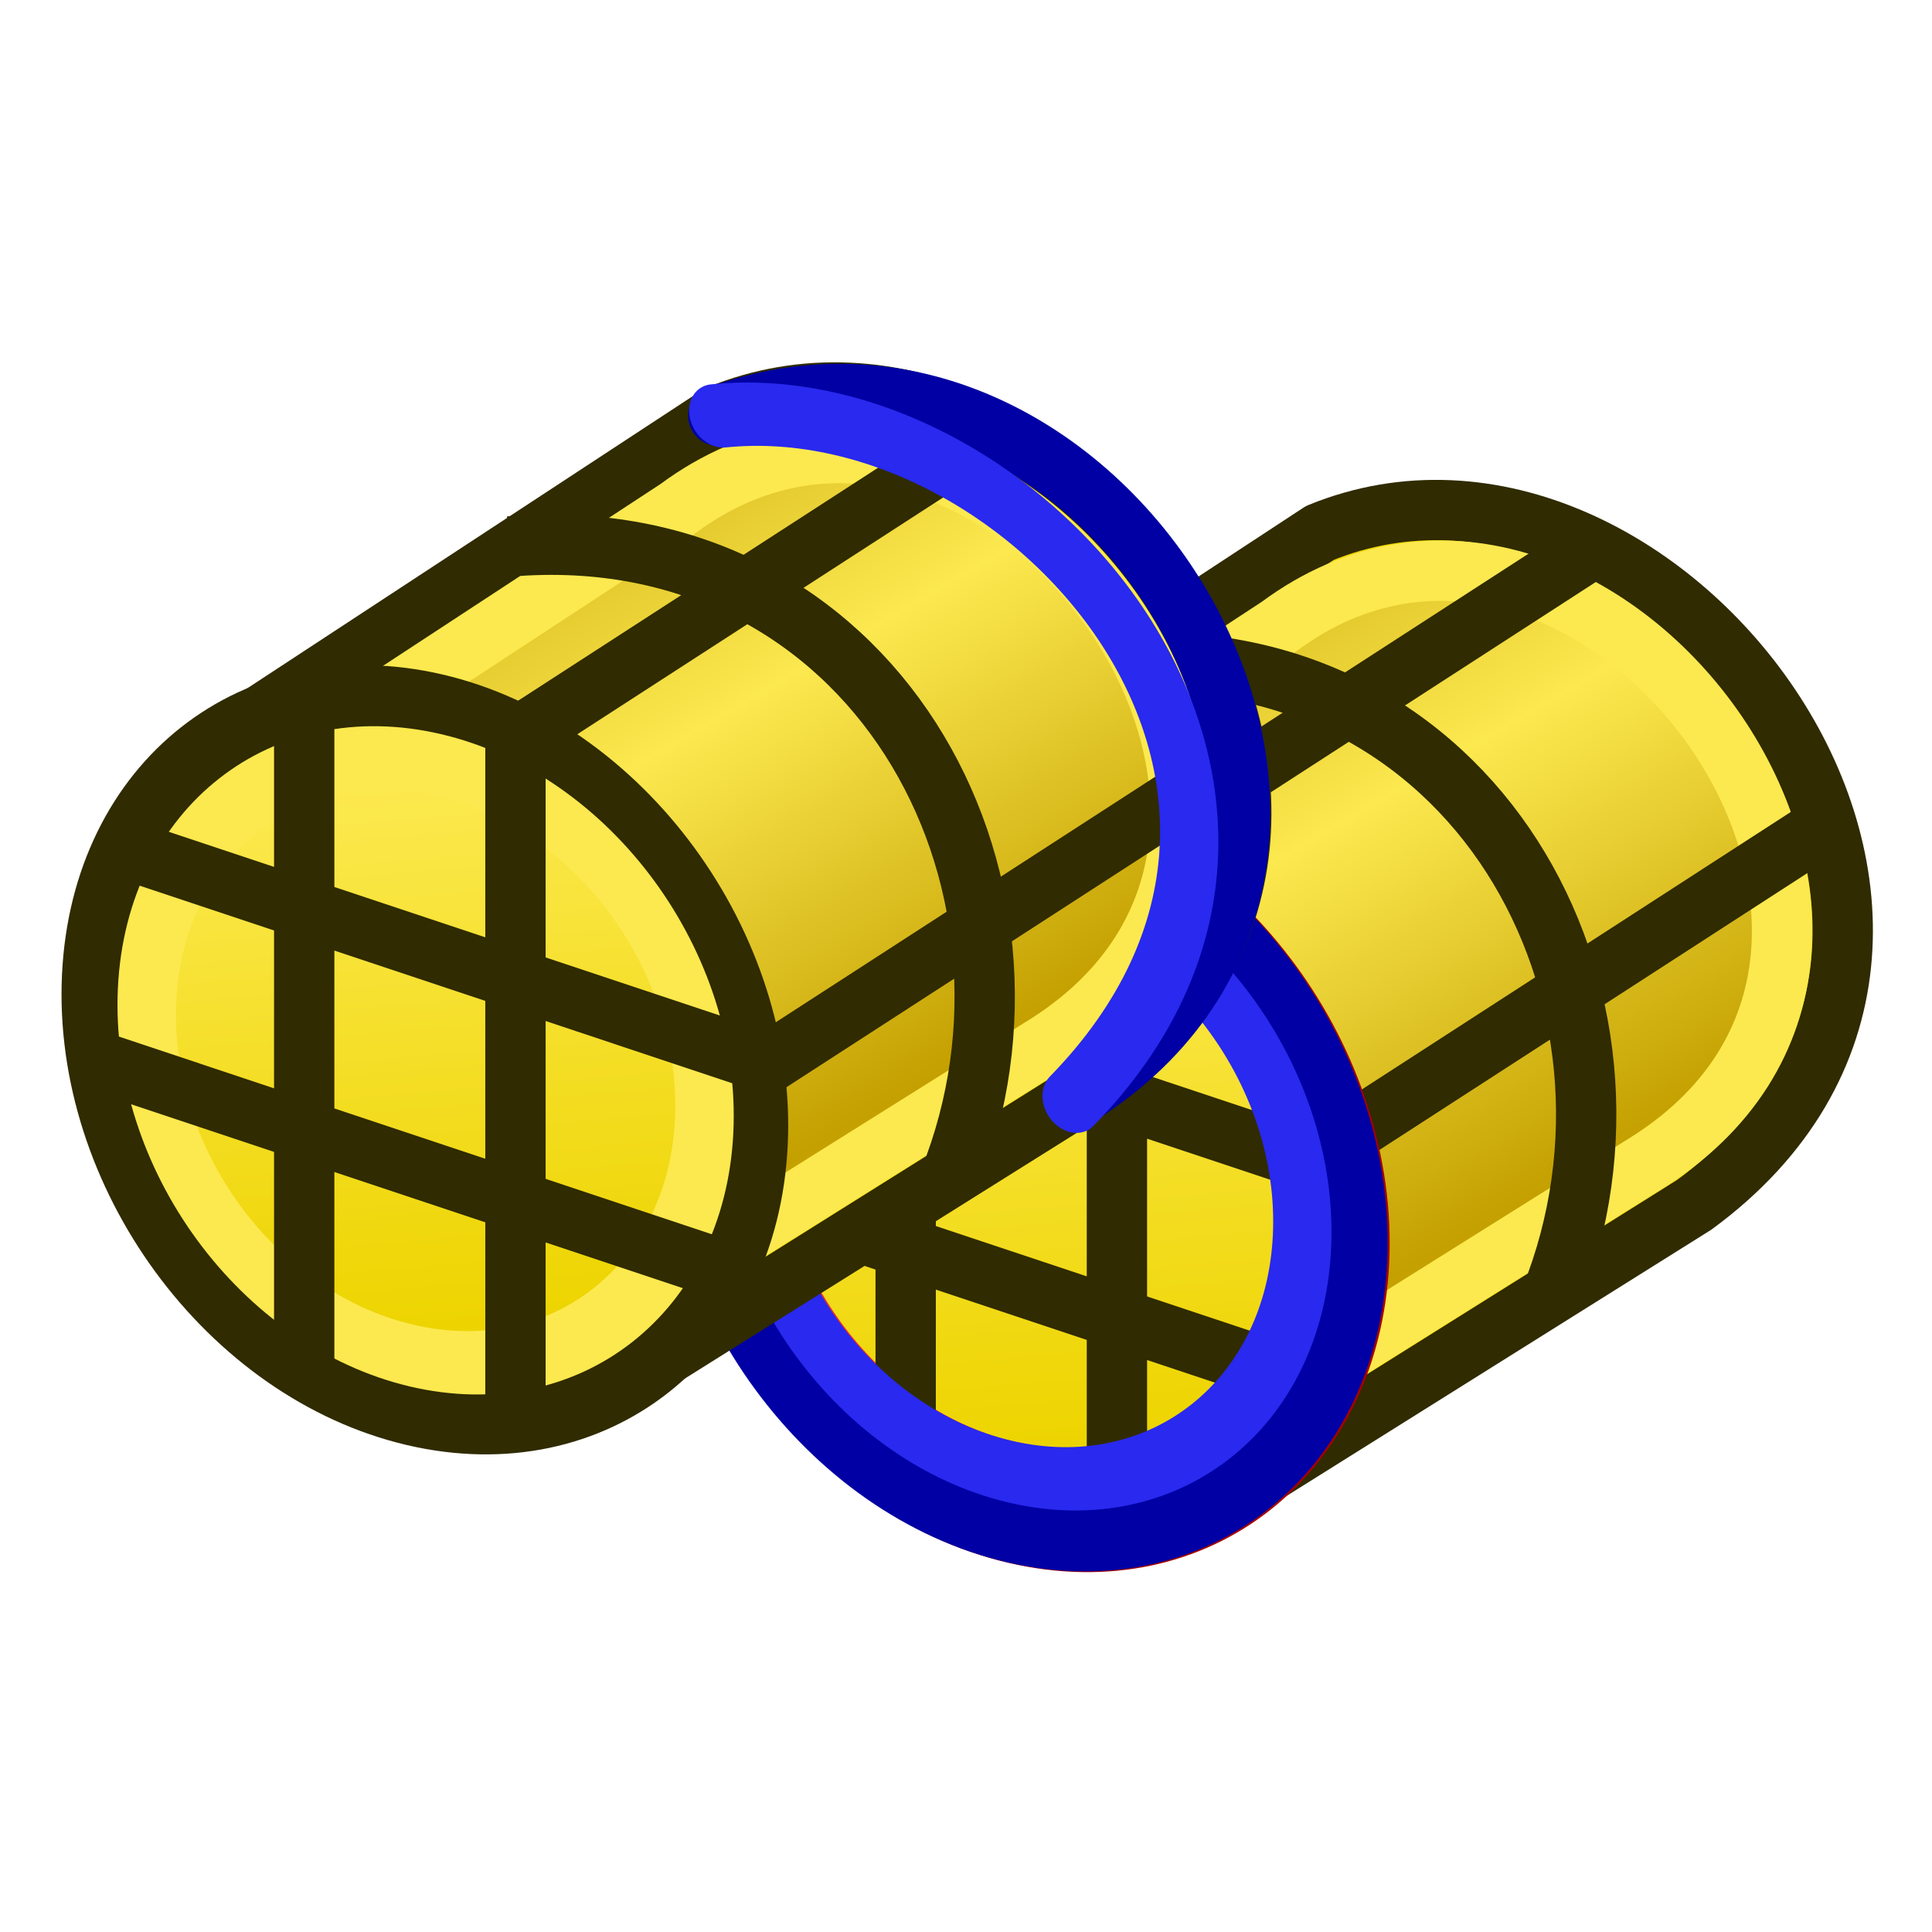 <svg xmlns="http://www.w3.org/2000/svg" xmlns:svg="http://www.w3.org/2000/svg" xmlns:xlink="http://www.w3.org/1999/xlink" id="svg2" width="64" height="64" version="1.1" viewBox="0 0 18.062 18.062"><defs id="defs847"><linearGradient id="linearGradient4090"><stop id="stop4092" offset="0" style="stop-color:#edd400;stop-opacity:1"/><stop id="stop4094" offset="1" style="stop-color:#fce94f;stop-opacity:1"/></linearGradient><linearGradient id="defitem29" x1="649.429" x2="655.352" y1="807.466" y2="485.909" gradientUnits="userSpaceOnUse"><stop id="stop92" offset="0" style="stop-color:#fff;stop-opacity:1"/><stop id="stop93" offset="1" style="stop-color:#fff;stop-opacity:.138"/></linearGradient><radialGradient id="defitem28" cx="1049.72" cy="345.56" r="1202.15" fx="1049.72" fy="345.56" gradientUnits="userSpaceOnUse"><stop id="stop89" offset="0" style="stop-color:#fff;stop-opacity:1"/><stop id="stop90" offset="1" style="stop-color:#a8a8a8;stop-opacity:1"/></radialGradient><linearGradient id="defitem30" x1="287.5" x2="980" y1="636.707" y2="636.707" gradientUnits="userSpaceOnUse"><stop id="stop95" offset="0" style="stop-color:#464646;stop-opacity:1"/><stop id="stop96" offset="1" style="stop-color:#c2c2c2;stop-opacity:1"/></linearGradient><linearGradient id="defitem27" x1="921.091" x2="985.982" y1="403.188" y2="317.447" gradientUnits="userSpaceOnUse"><stop id="stop86" offset="0" style="stop-color:#7e7e7e;stop-opacity:1"/><stop id="stop87" offset="1" style="stop-color:#e5e5e5;stop-opacity:1"/></linearGradient><linearGradient id="defitem26" x1="530.761" x2="293.37" y1="346.304" y2="360.275" gradientUnits="userSpaceOnUse"><stop id="stop83" offset="0" style="stop-color:#5f5f5f;stop-opacity:1"/><stop id="stop84" offset="1" style="stop-color:#e5e5e5;stop-opacity:1"/></linearGradient><linearGradient id="defitem25" x1="164.013" x2="308.75" y1="412.919" y2="337.61" gradientUnits="userSpaceOnUse"><stop id="stop80" offset="0" style="stop-color:#fff;stop-opacity:1"/><stop id="stop81" offset="1" style="stop-color:#bfbfbf;stop-opacity:1"/></linearGradient><linearGradient id="defitem24" x1="1094.25" x2="992.489" y1="270.854" y2="380.472" gradientUnits="userSpaceOnUse"><stop id="stop77" offset="0" style="stop-color:#6a6a6a;stop-opacity:1"/><stop id="stop78" offset="1" style="stop-color:#e6e6e6;stop-opacity:1"/></linearGradient><linearGradient id="defitem23" x1="1170.91" x2="1049.84" y1="476.465" y2="549.378" gradientUnits="userSpaceOnUse"><stop id="stop74" offset="0" style="stop-color:#5f5f5f;stop-opacity:1"/><stop id="stop75" offset="1" style="stop-color:#ebebeb;stop-opacity:1"/></linearGradient><linearGradient id="defitem22" x1="783.716" x2="576.149" y1="105.486" y2="313.276" gradientUnits="userSpaceOnUse"><stop id="stop71" offset="0" style="stop-color:#5a5a5a;stop-opacity:1"/><stop id="stop72" offset="1" style="stop-color:#c7c7c7;stop-opacity:1"/></linearGradient><linearGradient id="defitem21" x1="280.044" x2="128.055" y1="418.698" y2="484.716" gradientUnits="userSpaceOnUse"><stop id="stop68" offset="0" style="stop-color:#666;stop-opacity:1"/><stop id="stop69" offset="1" style="stop-color:#d8d8d8;stop-opacity:1"/></linearGradient><linearGradient id="defitem20" x1="129.687" x2="220" y1="636.954" y2="584.41" gradientUnits="userSpaceOnUse"><stop id="stop65" offset="0" style="stop-color:#fff;stop-opacity:1"/><stop id="stop66" offset="1" style="stop-color:#bbb;stop-opacity:1"/></linearGradient><linearGradient id="defitem19" x1="1048.72" x2="1127.98" y1="629.028" y2="583.753" gradientUnits="userSpaceOnUse"><stop id="stop62" offset="0" style="stop-color:#5e5e5e;stop-opacity:1"/><stop id="stop63" offset="1" style="stop-color:#ededed;stop-opacity:1"/></linearGradient><linearGradient id="defitem18" x1="370.022" x2="581.324" y1="387.273" y2="291.977" gradientUnits="userSpaceOnUse"><stop id="stop59" offset="0" style="stop-color:#636363;stop-opacity:1"/><stop id="stop60" offset="1" style="stop-color:#d6d6d6;stop-opacity:1"/></linearGradient><linearGradient id="defitem17" x1="732.156" x2="909.594" y1="351.939" y2="351.939" gradientUnits="userSpaceOnUse"><stop id="stop56" offset="0" style="stop-color:#676767;stop-opacity:1"/><stop id="stop57" offset="1" style="stop-color:#d3d3d3;stop-opacity:1"/></linearGradient><linearGradient id="defitem16" x1="1014.43" x2="1073.01" y1="494.713" y2="494.713" gradientUnits="userSpaceOnUse"><stop id="stop53" offset="0" style="stop-color:#666;stop-opacity:1"/><stop id="stop54" offset="1" style="stop-color:#dcdcdc;stop-opacity:1"/></linearGradient><linearGradient id="defitem15" x1="272.592" x2="193.277" y1="452.388" y2="516.37" gradientUnits="userSpaceOnUse"><stop id="stop50" offset="0" style="stop-color:#6e6e6e;stop-opacity:1"/><stop id="stop51" offset="1" style="stop-color:#d8d8d8;stop-opacity:1"/></linearGradient><radialGradient id="defitem14" cx="1037.22" cy="211.088" r="1164.28" fx="1037.22" fy="211.088" gradientUnits="userSpaceOnUse"><stop id="stop47" offset="0" style="stop-color:#fff;stop-opacity:1"/><stop id="stop48" offset="1" style="stop-color:#aaa;stop-opacity:1"/></radialGradient><linearGradient id="defitem13" x1="342.65" x2="379.241" y1="732.129" y2="686.83" gradientUnits="userSpaceOnUse"><stop id="stop44" offset="0" style="stop-color:#fff;stop-opacity:1"/><stop id="stop45" offset="1" style="stop-color:#989898;stop-opacity:1"/></linearGradient><radialGradient id="defitem12" cx="632.781" cy="484.409" r="540.279" fx="632.781" fy="484.409" gradientUnits="userSpaceOnUse"><stop id="stop41" offset="0" style="stop-color:#fff;stop-opacity:1"/><stop id="stop42" offset="1" style="stop-color:#ededed;stop-opacity:1"/></radialGradient><radialGradient id="radialGradient3901" cx="632.781" cy="484.409" r="540.279" fx="632.781" fy="484.409" gradientUnits="userSpaceOnUse" xlink:href="#defitem12"/><linearGradient id="linearGradient3903" x1="342.65" x2="379.241" y1="732.129" y2="686.83" gradientUnits="userSpaceOnUse" xlink:href="#defitem13"/><radialGradient id="radialGradient3905" cx="1037.22" cy="211.088" r="1164.28" fx="1037.22" fy="211.088" gradientUnits="userSpaceOnUse" xlink:href="#defitem14"/><linearGradient id="linearGradient3907" x1="272.592" x2="193.277" y1="452.388" y2="516.37" gradientUnits="userSpaceOnUse" xlink:href="#defitem15"/><linearGradient id="linearGradient3909" x1="1014.43" x2="1073.01" y1="494.713" y2="494.713" gradientUnits="userSpaceOnUse" xlink:href="#defitem16"/><linearGradient id="linearGradient3911" x1="732.156" x2="909.594" y1="351.939" y2="351.939" gradientUnits="userSpaceOnUse" xlink:href="#defitem17"/><linearGradient id="linearGradient3913" x1="370.022" x2="581.324" y1="387.273" y2="291.977" gradientUnits="userSpaceOnUse" xlink:href="#defitem18"/><linearGradient id="linearGradient3915" x1="1048.72" x2="1127.98" y1="629.028" y2="583.753" gradientUnits="userSpaceOnUse" xlink:href="#defitem19"/><linearGradient id="linearGradient3917" x1="129.687" x2="220" y1="636.954" y2="584.41" gradientUnits="userSpaceOnUse" xlink:href="#defitem20"/><linearGradient id="linearGradient3919" x1="280.044" x2="128.055" y1="418.698" y2="484.716" gradientUnits="userSpaceOnUse" xlink:href="#defitem21"/><linearGradient id="linearGradient3921" x1="783.716" x2="576.149" y1="105.486" y2="313.276" gradientUnits="userSpaceOnUse" xlink:href="#defitem22"/><linearGradient id="linearGradient3923" x1="1170.91" x2="1049.84" y1="476.465" y2="549.378" gradientUnits="userSpaceOnUse" xlink:href="#defitem23"/><linearGradient id="linearGradient3925" x1="1094.25" x2="992.489" y1="270.854" y2="380.472" gradientUnits="userSpaceOnUse" xlink:href="#defitem24"/><linearGradient id="linearGradient3927" x1="164.013" x2="308.75" y1="412.919" y2="337.61" gradientUnits="userSpaceOnUse" xlink:href="#defitem25"/><linearGradient id="linearGradient3929" x1="530.761" x2="293.37" y1="346.304" y2="360.275" gradientUnits="userSpaceOnUse" xlink:href="#defitem26"/><linearGradient id="linearGradient3931" x1="921.091" x2="985.982" y1="403.188" y2="317.447" gradientUnits="userSpaceOnUse" xlink:href="#defitem27"/><linearGradient id="linearGradient3933" x1="287.5" x2="980" y1="636.707" y2="636.707" gradientTransform="matrix(1,0,0,1.016,0,-11.739)" gradientUnits="userSpaceOnUse" xlink:href="#defitem30"/><radialGradient id="radialGradient3935" cx="1092.705" cy="64.845" r="1202.15" fx="1089.4" fy="64.845" gradientUnits="userSpaceOnUse" xlink:href="#defitem28"/><linearGradient id="linearGradient3937" x1="649.429" x2="655.352" y1="807.466" y2="485.909" gradientUnits="userSpaceOnUse" xlink:href="#defitem29"/><radialGradient id="radialGradient4283" cx="632.781" cy="484.409" r="540.279" fx="632.781" fy="484.409" gradientUnits="userSpaceOnUse" xlink:href="#defitem12"/><linearGradient id="linearGradient4285" x1="342.65" x2="379.241" y1="732.129" y2="686.83" gradientUnits="userSpaceOnUse" xlink:href="#defitem13"/><radialGradient id="radialGradient4287" cx="1037.22" cy="211.088" r="1164.28" fx="1037.22" fy="211.088" gradientUnits="userSpaceOnUse" xlink:href="#defitem14"/><linearGradient id="linearGradient4289" x1="272.592" x2="193.277" y1="452.388" y2="516.37" gradientUnits="userSpaceOnUse" xlink:href="#defitem15"/><linearGradient id="linearGradient4291" x1="1014.43" x2="1073.01" y1="494.713" y2="494.713" gradientUnits="userSpaceOnUse" xlink:href="#defitem16"/><linearGradient id="linearGradient4293" x1="732.156" x2="909.594" y1="351.939" y2="351.939" gradientUnits="userSpaceOnUse" xlink:href="#defitem17"/><linearGradient id="linearGradient4295" x1="370.022" x2="581.324" y1="387.273" y2="291.977" gradientUnits="userSpaceOnUse" xlink:href="#defitem18"/><linearGradient id="linearGradient4297" x1="1048.72" x2="1127.98" y1="629.028" y2="583.753" gradientUnits="userSpaceOnUse" xlink:href="#defitem19"/><linearGradient id="linearGradient4299" x1="129.687" x2="220" y1="636.954" y2="584.41" gradientUnits="userSpaceOnUse" xlink:href="#defitem20"/><linearGradient id="linearGradient4301" x1="280.044" x2="128.055" y1="418.698" y2="484.716" gradientUnits="userSpaceOnUse" xlink:href="#defitem21"/><linearGradient id="linearGradient4303" x1="783.716" x2="576.149" y1="105.486" y2="313.276" gradientUnits="userSpaceOnUse" xlink:href="#defitem22"/><linearGradient id="linearGradient4305" x1="1170.91" x2="1049.84" y1="476.465" y2="549.378" gradientUnits="userSpaceOnUse" xlink:href="#defitem23"/><linearGradient id="linearGradient4307" x1="1094.25" x2="992.489" y1="270.854" y2="380.472" gradientUnits="userSpaceOnUse" xlink:href="#defitem24"/><linearGradient id="linearGradient4309" x1="164.013" x2="308.75" y1="412.919" y2="337.61" gradientUnits="userSpaceOnUse" xlink:href="#defitem25"/><linearGradient id="linearGradient4311" x1="530.761" x2="293.37" y1="346.304" y2="360.275" gradientUnits="userSpaceOnUse" xlink:href="#defitem26"/><linearGradient id="linearGradient4313" x1="921.091" x2="985.982" y1="403.188" y2="317.447" gradientUnits="userSpaceOnUse" xlink:href="#defitem27"/><linearGradient id="linearGradient4315" x1="287.5" x2="980" y1="636.707" y2="636.707" gradientTransform="matrix(1,0,0,1.016,0,-11.739)" gradientUnits="userSpaceOnUse" xlink:href="#defitem30"/><radialGradient id="radialGradient4317" cx="1092.705" cy="64.845" r="1202.15" fx="1089.4" fy="64.845" gradientUnits="userSpaceOnUse" xlink:href="#defitem28"/><linearGradient id="linearGradient4319" x1="649.429" x2="655.352" y1="807.466" y2="485.909" gradientUnits="userSpaceOnUse" xlink:href="#defitem29"/><radialGradient id="radialGradient3705" cx="148.883" cy="81.87" r="19.467" fx="148.883" fy="81.87" gradientTransform="matrix(1.385,-0.051,0.037,0.999,-60.392,7.704)" gradientUnits="userSpaceOnUse" xlink:href="#linearGradient3377"/><linearGradient id="linearGradient3377"><stop style="stop-color:#faff2b;stop-opacity:1" id="stop3379" offset="0"/><stop style="stop-color:#fa0;stop-opacity:1" id="stop3381" offset="1"/></linearGradient><radialGradient id="radialGradient3703" cx="135.383" cy="97.37" r="19.467" fx="135.383" fy="97.37" gradientTransform="matrix(0.974,0.225,-0.462,2.002,48.488,-127.999)" gradientUnits="userSpaceOnUse" xlink:href="#linearGradient3377"/><linearGradient id="linearGradient3029"><stop style="stop-color:#faff2b;stop-opacity:1" id="stop3031" offset="0"/><stop style="stop-color:#fa0;stop-opacity:1" id="stop3033" offset="1"/></linearGradient><radialGradient id="radialGradient3047" cx="135.383" cy="97.37" r="19.467" fx="135.383" fy="97.37" gradientTransform="matrix(0.974,0.225,-0.462,2.002,48.488,-127.999)" gradientUnits="userSpaceOnUse" xlink:href="#linearGradient3377"/><radialGradient id="radialGradient3172" cx="148.883" cy="81.87" r="19.467" fx="148.883" fy="81.87" gradientTransform="matrix(1.385,-0.051,0.037,0.999,-60.392,7.704)" gradientUnits="userSpaceOnUse" xlink:href="#linearGradient3377"/><radialGradient id="radialGradient3174" cx="135.383" cy="97.37" r="19.467" fx="135.383" fy="97.37" gradientTransform="matrix(0.974,0.225,-0.462,2.002,48.488,-127.999)" gradientUnits="userSpaceOnUse" xlink:href="#linearGradient3377"/><linearGradient id="linearGradient3377-2"><stop style="stop-color:#faff2b;stop-opacity:1" id="stop3379-0" offset="0"/><stop style="stop-color:#fa0;stop-opacity:1" id="stop3381-8" offset="1"/></linearGradient><linearGradient id="linearGradient3191"><stop style="stop-color:#faff2b;stop-opacity:1" id="stop3193" offset="0"/><stop style="stop-color:#fa0;stop-opacity:1" id="stop3195" offset="1"/></linearGradient><radialGradient id="radialGradient3172-9" cx="148.883" cy="81.87" r="19.467" fx="148.883" fy="81.87" gradientTransform="matrix(1.385,-0.051,0.037,0.999,-60.392,7.704)" gradientUnits="userSpaceOnUse" xlink:href="#linearGradient3377"/><radialGradient id="radialGradient3174-7" cx="135.383" cy="97.37" r="19.467" fx="135.383" fy="97.37" gradientTransform="matrix(0.974,0.225,-0.462,2.002,48.488,-127.999)" gradientUnits="userSpaceOnUse" xlink:href="#linearGradient3377"/><linearGradient id="linearGradient3865" x1="32.558" x2="26.302" y1="32.918" y2="12.207" gradientUnits="userSpaceOnUse" xlink:href="#linearGradient3859"/><linearGradient id="linearGradient3859"><stop id="stop3861" offset="0" style="stop-color:#edd400;stop-opacity:1"/><stop id="stop3863" offset="1" style="stop-color:#fce94f;stop-opacity:1"/></linearGradient><linearGradient id="linearGradient3857" x1="-11" x2="-18" y1="26" y2="14" gradientTransform="matrix(0.282,0,0,0.282,19.191,2.822)" gradientUnits="userSpaceOnUse" spreadMethod="reflect" xlink:href="#linearGradient3851"/><linearGradient id="linearGradient3851"><stop id="stop3853" offset="0" style="stop-color:#c4a000;stop-opacity:1"/><stop id="stop3855" offset="1" style="stop-color:#fce94f;stop-opacity:1"/></linearGradient><linearGradient id="linearGradient3865-3" x1="32.558" x2="26.302" y1="32.918" y2="12.207" gradientUnits="userSpaceOnUse" xlink:href="#linearGradient3859-6"/><linearGradient id="linearGradient3859-6"><stop id="stop3861-7" offset="0" style="stop-color:#edd400;stop-opacity:1"/><stop id="stop3863-5" offset="1" style="stop-color:#fce94f;stop-opacity:1"/></linearGradient><linearGradient id="linearGradient3865-2" x1="32.558" x2="26.302" y1="32.918" y2="12.207" gradientUnits="userSpaceOnUse" xlink:href="#linearGradient3859-9"/><linearGradient id="linearGradient3859-9"><stop id="stop3861-1" offset="0" style="stop-color:#edd400;stop-opacity:1"/><stop id="stop3863-2" offset="1" style="stop-color:#fce94f;stop-opacity:1"/></linearGradient><linearGradient id="linearGradient3857-7" x1="-11" x2="-18" y1="26" y2="14" gradientTransform="matrix(0.282,0,0,0.282,7.338,8.467)" gradientUnits="userSpaceOnUse" spreadMethod="reflect" xlink:href="#linearGradient3851-0"/><linearGradient id="linearGradient3851-0"><stop id="stop3853-9" offset="0" style="stop-color:#c4a000;stop-opacity:1"/><stop id="stop3855-3" offset="1" style="stop-color:#fce94f;stop-opacity:1"/></linearGradient><linearGradient id="linearGradient4096" x1="35.684" x2="31.545" y1="30.385" y2="12.888" gradientUnits="userSpaceOnUse" xlink:href="#linearGradient4090"/><linearGradient id="linearGradient4098" x1="-11" x2="-18" y1="26" y2="14" gradientTransform="matrix(0.282,0,0,0.282,7.338,8.467)" gradientUnits="userSpaceOnUse" spreadMethod="reflect" xlink:href="#linearGradient3851-0"/><linearGradient id="linearGradient3865-28" x1="32.558" x2="26.302" y1="32.918" y2="12.207" gradientUnits="userSpaceOnUse" xlink:href="#linearGradient3859-97"/><linearGradient id="linearGradient3859-97"><stop id="stop3861-3" offset="0" style="stop-color:#edd400;stop-opacity:1"/><stop id="stop3863-6" offset="1" style="stop-color:#fce94f;stop-opacity:1"/></linearGradient><linearGradient id="linearGradient3857-1" x1="-11" x2="-18" y1="26" y2="14" gradientTransform="matrix(0.282,0,0,0.282,5.08,3.104)" gradientUnits="userSpaceOnUse" spreadMethod="reflect" xlink:href="#linearGradient3851-2"/><linearGradient id="linearGradient3851-2"><stop id="stop3853-93" offset="0" style="stop-color:#c4a000;stop-opacity:1"/><stop id="stop3855-1" offset="1" style="stop-color:#fce94f;stop-opacity:1"/></linearGradient><linearGradient id="linearGradient4223" x1="-11" x2="-18" y1="26" y2="14" gradientTransform="matrix(0.282,0,0,0.282,5.08,3.104)" gradientUnits="userSpaceOnUse" spreadMethod="reflect" xlink:href="#linearGradient3851-2"/><linearGradient id="linearGradient4225" x1="32.558" x2="26.302" y1="32.918" y2="12.207" gradientUnits="userSpaceOnUse" xlink:href="#linearGradient3859-97"/></defs><path id="path3063" d="M 7.762,7.986 12.34,4.982 c 3.201,-1.31 6.979,3.728 3.5,6.281 l -4.43,2.777 z" style="fill:#edd400;stroke:#302b00;stroke-width:.564;stroke-linecap:butt;stroke-linejoin:round;stroke-opacity:1"/><path id="path3063-3" d="M 7.457,8.807 11.957,5.858 c 2.925,-2.172 6.758,2.999 3.389,5.044 l -4.43,2.777 z" style="fill:url(#linearGradient3857);fill-opacity:1;stroke:#fce94f;stroke-width:.564;stroke-linecap:butt;stroke-linejoin:round;stroke-opacity:1"/><path id="path3875-5" d="m 10.386,6.209 c 3.387,-0.282 5.241,3.104 4.112,5.927" style="fill:none;stroke:#302b00;stroke-width:.564;stroke-linecap:butt;stroke-linejoin:miter;stroke-opacity:1"/><path id="path3895" d="M 10.16,8.184 14.958,5.08" style="fill:none;stroke:#302b00;stroke-width:.564;stroke-linecap:butt;stroke-linejoin:miter;stroke-opacity:1"/><path id="path3895-6" d="M 12.418,10.724 17.216,7.62" style="fill:none;stroke:#302b00;stroke-width:.564;stroke-linecap:butt;stroke-linejoin:miter;stroke-opacity:1"/><g id="g3031" transform="matrix(0.26,0.061,-0.013,0.276,5.89,5.954)"><path id="path3011" d="m 44,22 c 0,6.627 -5.373,12 -12,12 -6.627,0 -12,-5.373 -12,-12 0,-6.627 5.373,-12 12,-12 6.627,0 12,5.373 12,12 z" transform="translate(-17,-7)" style="fill:#ef2929;stroke:#a40000;stroke-width:2.096;stroke-linecap:round;stroke-linejoin:round;stroke-miterlimit:4"/><path id="path3011-3" d="m 44,22 c 0,6.627 -5.373,12 -12,12 -6.627,0 -12,-5.373 -12,-12 0,-6.627 5.373,-12 12,-12 6.627,0 12,5.373 12,12 z" transform="matrix(0.833,0,0,0.833,-11.667,-3.333)" style="fill:url(#linearGradient3865);fill-opacity:1;stroke:#ef2929;stroke-width:2.515;stroke-linecap:round;stroke-linejoin:round;stroke-miterlimit:4"/></g><path id="path3867" d="m 10.442,7.902 0,6.491" style="fill:none;stroke:#302b00;stroke-width:.564;stroke-linecap:butt;stroke-linejoin:miter;stroke-opacity:1"/><path id="path3869" d="m 8.467,7.902 0,5.927" style="fill:none;stroke:#302b00;stroke-width:.564;stroke-linecap:butt;stroke-linejoin:miter;stroke-opacity:1"/><path id="path3871" d="M 6.773,9.031 12.7,11.007" style="fill:none;stroke:#302b00;stroke-width:.564;stroke-linecap:butt;stroke-linejoin:miter;stroke-opacity:1"/><path id="path3873" d="M 6.491,11.007 12.418,12.982" style="fill:none;stroke:#302b00;stroke-width:.564;stroke-linecap:butt;stroke-linejoin:miter;stroke-opacity:1"/><g style="fill:none" id="g3031-3" transform="matrix(0.26,0.061,-0.013,0.276,5.871,5.947)"><path id="path3011-5" d="m 44,22 c 0,6.627 -5.373,12 -12,12 -6.627,0 -12,-5.373 -12,-12 0,-6.627 5.373,-12 12,-12 6.627,0 12,5.373 12,12 z" transform="translate(-17,-7)" style="fill:none;stroke:#0000a4;stroke-width:2.096;stroke-linecap:round;stroke-linejoin:round;stroke-miterlimit:4;stroke-opacity:1"/><path id="path3011-3-6" d="m 44,22 c 0,6.627 -5.373,12 -12,12 -6.627,0 -12,-5.373 -12,-12 0,-6.627 5.373,-12 12,-12 6.627,0 12,5.373 12,12 z" transform="matrix(0.833,0,0,0.833,-11.667,-3.333)" style="fill:none;stroke:#2929ef;stroke-width:2.515;stroke-linecap:round;stroke-linejoin:round;stroke-miterlimit:4;stroke-opacity:1"/></g><g id="g4208" transform="translate(8.488,-1.382)"><path style="fill:#edd400;stroke:#302b00;stroke-width:.564;stroke-linecap:butt;stroke-linejoin:round;stroke-opacity:1" id="path3063-9" d="M -6.35,8.268 -1.771,5.265 c 3.201,-1.31 6.979,3.728 3.5,6.281 l -4.43,2.777 z"/><path style="fill:url(#linearGradient4223);fill-opacity:1;stroke:#fce94f;stroke-width:.564;stroke-linecap:butt;stroke-linejoin:round;stroke-opacity:1" id="path3063-3-4" d="M -6.655,9.089 -2.154,6.14 C 0.771,3.968 4.604,9.139 1.236,11.184 l -4.43,2.777 z"/><path style="fill:none;stroke:#302b00;stroke-width:.564;stroke-linecap:butt;stroke-linejoin:miter;stroke-opacity:1" id="path3875-5-7" d="M -3.725,6.491 C -0.339,6.209 1.516,9.596 0.387,12.418"/><path style="fill:none;stroke:#302b00;stroke-width:.564;stroke-linecap:butt;stroke-linejoin:miter;stroke-opacity:1" id="path3895-8" d="M -3.951,8.467 0.847,5.362"/><path style="fill:none;stroke:#302b00;stroke-width:.564;stroke-linecap:butt;stroke-linejoin:miter;stroke-opacity:1" id="path3895-6-4" d="M -1.693,11.571 3.104,8.467"/><path style="fill:#fce94f;stroke:#302b00;stroke-width:2.096;stroke-linecap:round;stroke-linejoin:round;stroke-miterlimit:4" id="path3011-0" d="m 44,22 c 0,6.627 -5.373,12 -12,12 -6.627,0 -12,-5.373 -12,-12 0,-6.627 5.373,-12 12,-12 6.627,0 12,5.373 12,12 z" transform="matrix(0.26,0.061,-0.013,0.276,-12.55,3.266)"/><path style="fill:url(#linearGradient4225);fill-opacity:1;stroke:#fce94f;stroke-width:2.515;stroke-linecap:round;stroke-linejoin:round;stroke-miterlimit:4" id="path3011-3-3" d="m 44,22 c 0,6.627 -5.373,12 -12,12 -6.627,0 -12,-5.373 -12,-12 0,-6.627 5.373,-12 12,-12 6.627,0 12,5.373 12,12 z" transform="matrix(0.217,0.051,-0.011,0.23,-11.211,4.603)"/><path style="fill:none;stroke:#0000a4;stroke-width:1.998;stroke-linecap:round;stroke-linejoin:miter;stroke-miterlimit:4;stroke-opacity:1;stroke-dasharray:none" id="path4184" d="M -6.286,18.686 C 6.486,14.029 17.914,32.971 6,41" transform="matrix(0.282,0,0,0.282,0,-5e-7)"/><path style="fill:none;stroke:#2929ef;stroke-width:2.094;stroke-linecap:round;stroke-linejoin:miter;stroke-miterlimit:4;stroke-opacity:1;stroke-dasharray:none" id="path4184-6" d="M 24.356,-8.882 C 35.151,-12.327 48.442,-1.626 38.072,11.3" transform="matrix(0.26,0.061,-0.013,0.276,-8.221,6.236)"/><path style="fill:none;stroke:#302b00;stroke-width:.564;stroke-linecap:butt;stroke-linejoin:miter;stroke-opacity:1" id="path3867-6" d="m -3.669,8.184 0,6.491"/><path style="fill:none;stroke:#302b00;stroke-width:.564;stroke-linecap:butt;stroke-linejoin:miter;stroke-opacity:1" id="path3869-1" d="m -5.644,8.184 0,5.927"/><path style="fill:none;stroke:#302b00;stroke-width:.564;stroke-linecap:butt;stroke-linejoin:miter;stroke-opacity:1" id="path3871-0" d="m -7.338,9.313 5.927,1.976"/><path style="fill:none;stroke:#302b00;stroke-width:.564;stroke-linecap:butt;stroke-linejoin:miter;stroke-opacity:1" id="path3873-6" d="m -7.62,11.289 5.927,1.976"/></g></svg>